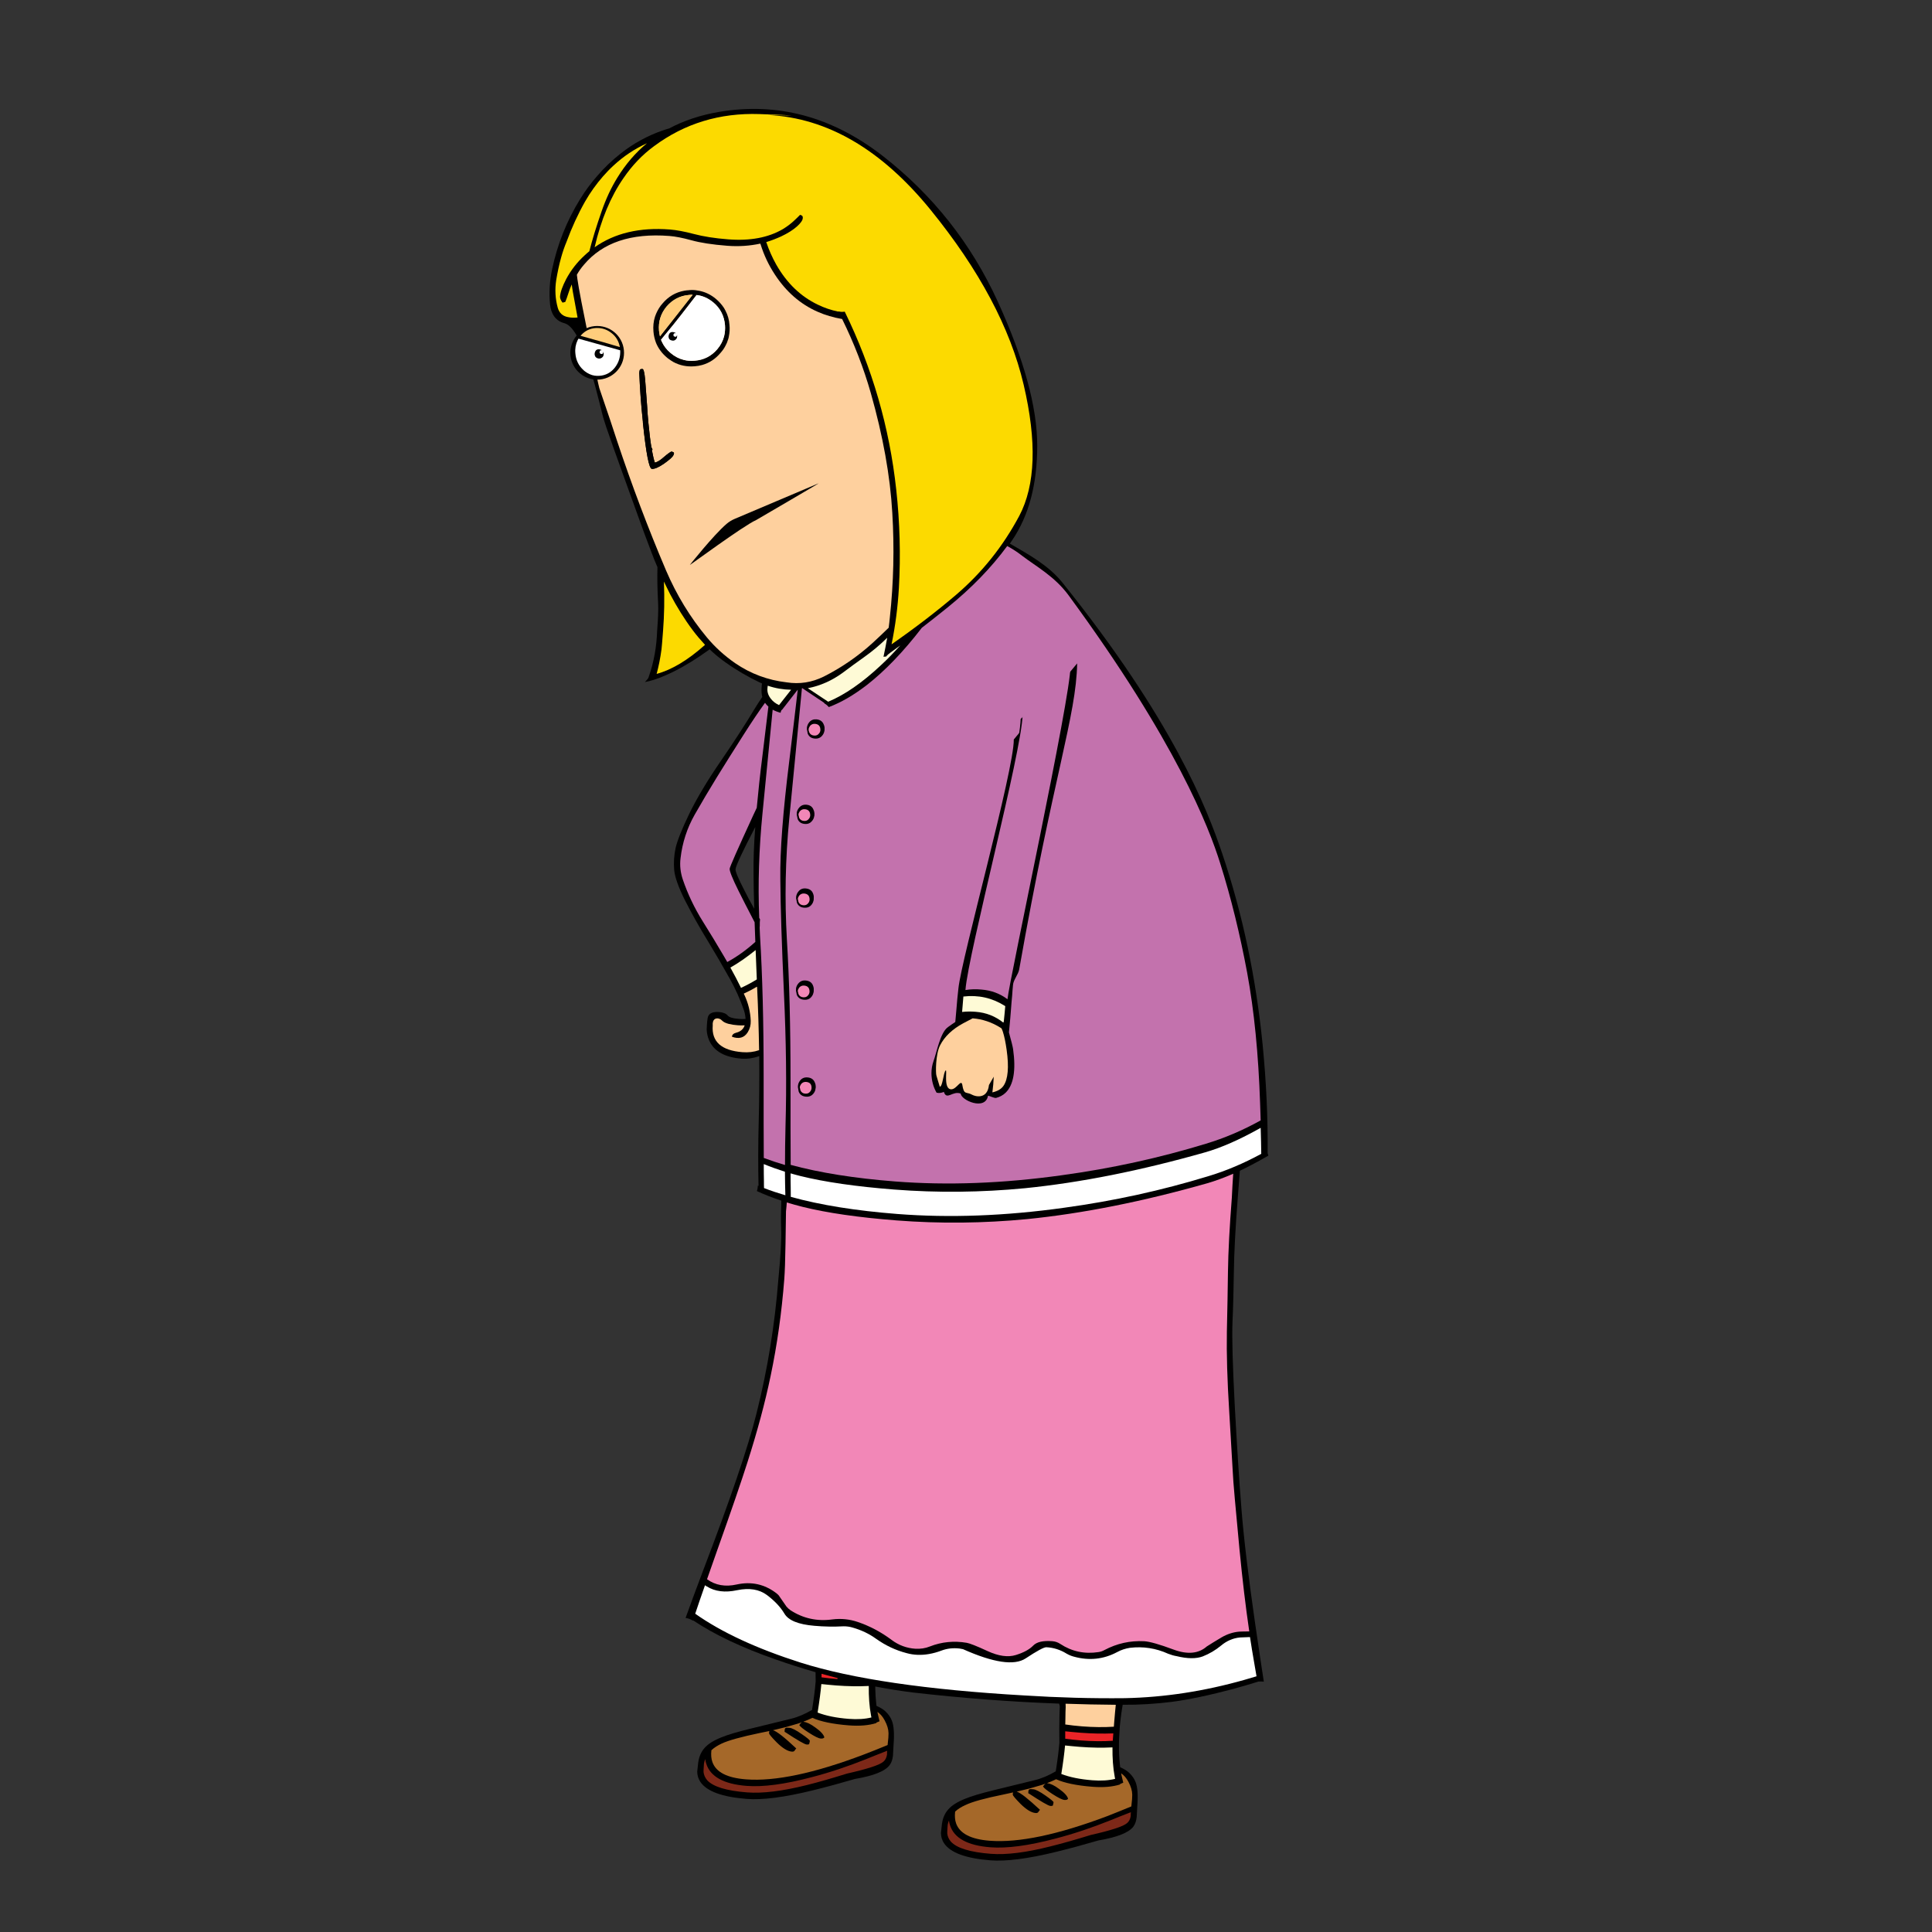 <?xml version="1.0" encoding="utf-8"?>
<!-- Generator: Adobe Illustrator 17.1.0, SVG Export Plug-In . SVG Version: 6.00 Build 0)  -->
<!DOCTYPE svg PUBLIC "-//W3C//DTD SVG 1.0//EN" "http://www.w3.org/TR/2001/REC-SVG-20010904/DTD/svg10.dtd">
<svg version="1.0" id="Layer_1" xmlns="http://www.w3.org/2000/svg" xmlns:xlink="http://www.w3.org/1999/xlink" x="0px" y="0px"
	 viewBox="0 0 200 200" enable-background="new 0 0 200 200" xml:space="preserve">
<rect x="0" y="0" width="200" height="200" fill="#333333" stroke="none"/>
<g>
	<g>
		<g>
			<path fill="none" d="M78.184,85.617c-1.338,2.559-2.015,4.022-2.042,4.374c-0.017,0.218,0.281,0.95,0.92,2.185
				c0.243,0.495,0.586,1.133,1.016,1.899c-0.043-1.347-0.07-2.571-0.072-3.646C77.989,89.072,78.04,87.463,78.184,85.617z"/>
			<path d="M109.985,60.316c-1.433-1.785-3.485-2.909-5.443-4.039c0.082-0.116,0.165-0.231,0.235-0.348
				c1.728-2.541,2.594-5.797,2.596-9.78c0.003-3.983-1.362-8.963-4.094-14.954c-2.744-5.992-6.714-11.016-11.923-15.073
				c-5.222-4.046-10.861-5.559-16.918-4.539c-1.924,0.327-3.647,0.902-5.167,1.713c-0.213,0.057-0.426,0.126-0.628,0.196
				c-1.598,0.548-3.069,1.35-4.4,2.407c-0.888,0.701-1.694,1.469-2.421,2.317c-0.658,0.743-1.247,1.552-1.78,2.415
				c-1.388,2.262-2.347,4.68-2.891,7.265c-0.254,1.214-0.323,2.418-0.208,3.625c0.097,0.961,0.558,1.697,1.479,1.935
				c2.086,0.54,3.682,8.74,4.088,9.981c0.08,0.238,0.158,0.489,0.237,0.739c0.5,1.444,1.001,2.888,1.526,4.321
				c0.533,1.495,1.078,2.992,1.623,4.5c0.493,1.382,0.998,2.765,1.528,4.138c0.192,0.528,0.408,1.058,0.637,1.577
				c-0.034,1.072-0.01,2.345,0.072,3.805c0.029,0.576-0.006,1.502-0.104,2.765c-0.057,1.682-0.339,3.26-0.859,4.747
				c-0.016,0.048-0.032,0.095-0.048,0.143c-0.057,0.106-0.138,0.197-0.23,0.288c-0.041,0.058-0.094,0.103-0.134,0.148
				c0.609-0.112,1.337-0.336,2.174-0.711c1.128-0.487,2.319-1.164,3.573-2.007c0.336-0.231,0.647-0.451,0.958-0.671
				c0.513,0.492,1.066,0.95,1.658,1.363c1.114,0.795,2.286,1.473,3.503,2.056c0.083,0.031,0.166,0.074,0.26,0.118
				c-0.022,0.12-0.032,0.254-0.041,0.376c-0.03,0.389-0.008,0.732,0.068,1.019c-0.304,0.441-0.582,0.871-0.849,1.315
				c-0.873,1.459-2.014,3.228-3.423,5.281c-1.422,2.064-2.507,3.898-3.294,5.511c-0.774,1.614-1.246,2.799-1.416,3.568
				c-0.157,0.757-0.202,1.499-0.137,2.237c0.066,0.726,0.438,1.769,1.105,3.116c0.68,1.336,1.486,2.791,2.443,4.344
				c0.76,1.256,1.495,2.511,2.205,3.787c0.592,1.048,1.082,2.161,1.482,3.316c0.088,0.288,0.139,0.573,0.154,0.855
				c-0.234,0.018-0.467,0.013-0.722-0.007c-0.597-0.046-0.98-0.162-1.136-0.357c-0.169-0.196-0.465-0.317-0.879-0.349
				c-0.572-0.044-0.938,0.086-1.107,0.378c-0.07,0.117-0.116,0.394-0.152,0.856c-0.001,0.012-0.016,0.206-0.031,0.56
				c0.017,0.417,0.109,0.803,0.265,1.157c0.501,1.114,1.617,1.738,3.346,1.873c0.584,0.045,1.204-0.041,1.833-0.261
				c0.017,2.31,0.003,4.533-0.054,6.691c-0.066,2.426-0.069,4.674-0.021,6.742c-0.037-0.003-0.06-0.017-0.083-0.031
				c0.008,0.049,0.006,0.086,0.003,0.122c-0.012,0.158-0.036,0.303-0.096,0.444c0.805,0.368,1.648,0.702,2.532,0.991
				c-0.034,1.073-0.048,2.036-0.016,2.882c0.045,1.152-0.053,2.891-0.281,5.195c-0.37,4.76-1.122,9.406-2.272,13.959
				c-0.856,3.452-2.711,8.892-5.54,16.295c-0.725,1.923-1.329,3.55-1.799,4.87c0.291,0.035,0.54,0.14,0.75,0.278
				c0.001-0.012,0.002-0.024,0.015-0.036c2.236,1.493,5.083,2.838,8.506,4.033c1.406,0.5,2.805,0.938,4.183,1.339
				c0.002,0.293,0.002,0.611,0.011,0.954c-0.06,0.777-0.186,1.769-0.376,2.952c-0.757,0.442-1.491,0.752-2.19,0.917
				c-2.036,0.502-3.458,0.843-4.245,1.039c-1.323,0.325-2.301,0.616-2.947,0.883c-0.796,0.317-1.388,0.686-1.752,1.11
				c-0.403,0.457-0.62,1.039-0.675,1.756c-0.006,0.073-0.036,0.303-0.077,0.678c0.005,0.404,0.124,0.767,0.333,1.076
				c0.66,0.968,2.255,1.556,4.8,1.753c1.619,0.126,3.883-0.163,6.793-0.878c1.486-0.361,2.937-0.761,4.391-1.186
				c1.936-0.326,3.149-0.806,3.616-1.454c0.178-0.243,0.289-0.564,0.332-0.964c0.024-0.474,0.042-0.852,0.062-1.119
				c0.089-1.141,0.031-1.977-0.174-2.493c-0.122-0.327-0.341-0.662-0.683-0.982c-0.217-0.2-0.509-0.381-0.912-0.559
				c-0.073-0.629-0.12-1.292-0.126-2.001c1.316,0.249,2.622,0.46,3.908,0.621c5.039,0.575,10.067,0.965,15.123,1.15
				c0.05,0.139,0.078,0.251,0.071,0.348c-0.024,0.304-0.027,0.67-0.037,1.109c-0.017,0.695-0.023,1.562-0.006,2.602
				c-0.06,0.777-0.186,1.769-0.376,2.952c-0.757,0.442-1.491,0.752-2.19,0.917c-2.036,0.502-3.458,0.843-4.245,1.039
				c-1.323,0.325-2.301,0.616-2.947,0.883c-0.796,0.317-1.388,0.686-1.752,1.11c-0.403,0.457-0.62,1.039-0.675,1.756
				c-0.006,0.073-0.036,0.303-0.077,0.678c0.005,0.404,0.124,0.767,0.333,1.076c0.66,0.968,2.255,1.556,4.8,1.753
				c1.619,0.126,3.883-0.163,6.793-0.878c1.486-0.361,2.937-0.762,4.391-1.186c1.936-0.326,3.149-0.806,3.615-1.442
				c0.179-0.255,0.29-0.576,0.333-0.976c0.025-0.474,0.042-0.852,0.062-1.119c0.089-1.141,0.031-1.977-0.174-2.494
				c-0.122-0.327-0.341-0.662-0.683-0.982c-0.217-0.2-0.509-0.381-0.912-0.559c-0.153-1.185-0.171-2.53-0.055-4.024
				c0.016-0.206,0.032-0.413,0.06-0.618c0.059-0.606,0.143-1.211,0.252-1.825c1.75,0.014,3.45-0.099,5.082-0.302
				c1.769-0.23,3.911-0.686,6.438-1.357c0.826-0.229,1.679-0.481,2.532-0.744c0.123-0.003,0.259-0.017,0.404-0.006
				c0.049,0.004,0.11,0.009,0.157,0.025c-0.229-1.472-0.536-3.511-0.911-6.094c-0.692-4.806-1.161-8.716-1.403-11.74
				c-0.244-3.012-0.468-6.597-0.697-10.744c-0.216-4.158-0.299-7.036-0.235-8.644c0.076-1.607,0.111-3.327,0.141-5.132
				c0.026-2.075,0.164-4.642,0.403-7.714l0.22-2.83c0.929-0.441,1.912-0.963,2.951-1.567c-0.03-0.088-0.06-0.176-0.078-0.25
				c0.036-3.626-0.138-7.378-0.521-11.281c-0.688-6.919-2.074-13.514-4.186-19.762C124.941,83.664,121.375,74.504,109.985,60.316z
				 M77.062,92.176c-0.639-1.235-0.937-1.966-0.92-2.185c0.027-0.352,0.704-1.815,2.042-4.374c-0.143,1.846-0.195,3.455-0.177,4.812
				c0.002,1.075,0.03,2.299,0.072,3.646C77.648,93.309,77.305,92.671,77.062,92.176z"/>
			<path fill="none" d="M83.131,178.241c0,0-0.012-0.001-0.025,0.011c0.025-0.011,0.05-0.009,0.086-0.006l-0.01-0.025
				C83.169,178.232,83.157,178.231,83.131,178.241z"/>
			<path fill="none" d="M108.36,184.598c0,0-0.012-0.001-0.025,0.011c0.025-0.011,0.05-0.009,0.086-0.006l-0.01-0.025
				C108.397,184.589,108.385,184.588,108.36,184.598z"/>
			<path fill="none" d="M87.245,173.845c-0.181-0.038-0.36-0.089-0.529-0.126l-0.032,0.095
				C86.879,173.828,87.062,173.843,87.245,173.845z"/>
			<path fill="none" d="M78.184,85.617c-1.338,2.559-2.015,4.022-2.042,4.374c-0.017,0.218,0.281,0.95,0.92,2.185
				c0.243,0.495,0.586,1.133,1.016,1.899c-0.043-1.347-0.07-2.571-0.072-3.646C77.989,89.072,78.04,87.463,78.184,85.617z"/>
			<path fill="none" d="M78.384,102.126c-0.012-0.001-0.025,0.01-0.038,0.021l0.033,0.051
				C78.38,102.174,78.382,102.15,78.384,102.126z"/>
			<path fill="none" d="M86.784,32.272c0.001-0.012,0.002-0.024-0.01-0.025l-0.001,0.012C86.784,32.26,86.784,32.26,86.784,32.272z"
				/>
			<path fill="none" d="M77.014,102.899l-0.022-0.038C76.991,102.873,77.002,102.886,77.014,102.899z"/>
			<path fill="none" d="M100.797,170.938c-0.361-0.089-0.734-0.167-1.11-0.221C100.845,170.954,101.218,171.032,100.797,170.938z"/>
			<path fill="#C372AD" d="M110.618,61.624c-1.439-1.961-3.404-3.013-4.802-4.087c-0.461-0.366-0.974-0.699-1.55-1.012
				c-1.657,2.254-3.72,4.378-6.204,6.384c-0.914,0.735-1.802,1.436-2.636,2.08c-1.907,2.479-3.799,4.445-5.69,5.923
				c-1.355,1.043-2.663,1.809-3.937,2.284c-0.124-0.144-0.272-0.278-0.437-0.364c-0.022-0.038-0.044-0.065-0.067-0.091
				c-0.885-0.594-1.642-1.093-2.27-1.52c-0.02,0.096-0.026,0.181-0.034,0.278c-0.44,4.56-0.866,8.949-1.28,13.169
				c-0.414,4.232-0.494,8.416-0.254,12.576c0.254,4.149,0.379,8.997,0.378,14.543c-0.004,3.836,0.001,6.768,0.015,8.798
				c3.011,0.82,6.617,1.393,10.829,1.72c5.393,0.419,11.154,0.206,17.272-0.651c5.138-0.701,10.097-1.794,14.878-3.255
				c1.906-0.573,3.806-1.378,5.675-2.418c-0.019-0.551-0.034-1.139-0.06-1.752c-0.168-5.096-0.614-9.602-1.338-13.531
				c-0.735-3.942-1.655-7.716-2.795-11.335C125.157,85.664,121.764,76.814,110.618,61.624z M83.766,74.774
				c0.189-0.23,0.442-0.332,0.746-0.308c0.377,0.029,0.633,0.208,0.756,0.523c0.074,0.152,0.098,0.313,0.087,0.459
				c-0.015,0.194-0.09,0.372-0.225,0.532c-0.189,0.23-0.442,0.332-0.759,0.308c-0.365-0.028-0.609-0.194-0.744-0.51l-0.086-0.471
				C83.555,75.124,83.63,74.946,83.766,74.774z M82.585,84.615l-0.098-0.472c0.014-0.182,0.089-0.36,0.237-0.531
				c0.189-0.23,0.442-0.332,0.747-0.309c0.377,0.029,0.621,0.207,0.743,0.522c0.074,0.152,0.098,0.313,0.087,0.459
				c-0.015,0.194-0.09,0.372-0.225,0.532c-0.189,0.23-0.43,0.333-0.746,0.308C82.964,85.096,82.708,84.93,82.585,84.615z
				 M82.512,93.283c-0.05-0.309-0.087-0.459-0.086-0.471c0.014-0.182,0.089-0.36,0.224-0.52c0.19-0.242,0.431-0.345,0.748-0.321
				c0.377,0.029,0.634,0.196,0.757,0.498c0.073,0.165,0.097,0.326,0.085,0.483c-0.016,0.206-0.091,0.384-0.226,0.544
				c-0.176,0.218-0.429,0.321-0.758,0.296C82.892,93.765,82.647,93.599,82.512,93.283z M82.495,102.811
				c-0.062-0.31-0.087-0.459-0.086-0.471c0.014-0.182,0.089-0.359,0.224-0.52c0.202-0.241,0.443-0.344,0.76-0.32
				c0.377,0.029,0.634,0.196,0.758,0.499c0.073,0.165,0.097,0.325,0.085,0.483c-0.016,0.207-0.091,0.384-0.226,0.544
				c-0.176,0.219-0.429,0.321-0.758,0.296C82.875,103.293,82.63,103.127,82.495,102.811z M84.212,113.048
				c-0.189,0.23-0.442,0.332-0.759,0.308c-0.377-0.029-0.622-0.195-0.756-0.511l-0.086-0.471c0.014-0.182,0.089-0.36,0.225-0.533
				c0.189-0.229,0.442-0.332,0.759-0.307c0.377,0.029,0.633,0.208,0.755,0.523c0.074,0.153,0.098,0.313,0.087,0.459
				C84.422,112.71,84.346,112.888,84.212,113.048z"/>
			<path d="M84.358,76.457c0.317,0.025,0.57-0.078,0.759-0.308c0.135-0.161,0.21-0.338,0.225-0.532
				c0.011-0.146-0.013-0.306-0.087-0.459c-0.123-0.315-0.378-0.494-0.756-0.523c-0.304-0.024-0.557,0.079-0.746,0.308
				c-0.136,0.173-0.211,0.35-0.225,0.532l0.086,0.471C83.748,76.263,83.993,76.429,84.358,76.457z M83.86,75.135
				c0.134-0.148,0.299-0.221,0.506-0.205c0.377,0.029,0.568,0.252,0.562,0.654c-0.01,0.134-0.056,0.252-0.15,0.355
				c-0.123,0.162-0.287,0.222-0.506,0.205c-0.231-0.018-0.406-0.129-0.49-0.319c-0.052-0.114-0.081-0.226-0.072-0.336
				C83.72,75.369,83.778,75.251,83.86,75.135z"/>
			<path fill="#F287B7" d="M84.272,76.145c0.219,0.017,0.383-0.044,0.506-0.205c0.094-0.103,0.14-0.221,0.15-0.355
				c0.007-0.403-0.184-0.625-0.562-0.654c-0.207-0.016-0.372,0.057-0.506,0.205c-0.082,0.116-0.14,0.233-0.15,0.355
				c-0.008,0.109,0.02,0.221,0.072,0.336C83.865,76.015,84.04,76.127,84.272,76.145z"/>
			<path d="M84.063,84.986c0.135-0.161,0.21-0.338,0.225-0.532c0.011-0.146-0.013-0.306-0.087-0.459
				c-0.122-0.315-0.366-0.493-0.743-0.522c-0.304-0.024-0.558,0.079-0.747,0.309c-0.148,0.172-0.223,0.349-0.237,0.531l0.098,0.472
				c0.123,0.315,0.379,0.481,0.744,0.51C83.633,85.319,83.874,85.216,84.063,84.986z M82.73,84.65
				c-0.045-0.211-0.074-0.311-0.073-0.323c0.009-0.121,0.068-0.239,0.15-0.355c0.134-0.148,0.299-0.221,0.506-0.205
				c0.377,0.029,0.568,0.252,0.563,0.642c-0.01,0.134-0.057,0.264-0.151,0.367c-0.123,0.162-0.287,0.222-0.506,0.205
				C82.987,84.964,82.812,84.852,82.73,84.65z"/>
			<path fill="#F287B7" d="M83.724,84.777c0.094-0.103,0.141-0.234,0.151-0.367c0.006-0.39-0.185-0.613-0.563-0.642
				c-0.207-0.016-0.372,0.057-0.506,0.205c-0.083,0.116-0.141,0.233-0.15,0.355c-0.001,0.012,0.028,0.112,0.073,0.323
				c0.082,0.202,0.257,0.313,0.489,0.331C83.437,84.999,83.601,84.938,83.724,84.777z"/>
			<path d="M84.001,93.668c0.135-0.161,0.21-0.338,0.226-0.544c0.012-0.158-0.012-0.319-0.085-0.483
				c-0.123-0.302-0.38-0.469-0.757-0.498c-0.317-0.025-0.558,0.079-0.748,0.321c-0.135,0.16-0.21,0.338-0.224,0.52
				c-0.001,0.012,0.036,0.161,0.086,0.471c0.135,0.316,0.379,0.482,0.744,0.51C83.572,93.989,83.825,93.886,84.001,93.668z
				 M82.664,93.381c-0.045-0.211-0.074-0.311-0.073-0.324c0.009-0.121,0.068-0.239,0.15-0.355c0.134-0.148,0.299-0.221,0.506-0.205
				c0.377,0.029,0.568,0.252,0.563,0.643c-0.01,0.133-0.057,0.264-0.151,0.367c-0.123,0.161-0.287,0.222-0.506,0.205
				C82.922,93.694,82.759,93.583,82.664,93.381z"/>
			<path fill="#F287B7" d="M83.659,93.507c0.094-0.103,0.141-0.234,0.151-0.367c0.006-0.391-0.185-0.613-0.563-0.643
				c-0.207-0.016-0.372,0.057-0.506,0.205c-0.083,0.116-0.141,0.233-0.15,0.355c-0.001,0.012,0.028,0.112,0.073,0.324
				c0.094,0.203,0.257,0.313,0.489,0.331C83.372,93.729,83.536,93.668,83.659,93.507z"/>
			<path d="M83.997,103.197c0.135-0.16,0.21-0.338,0.226-0.544c0.012-0.158-0.012-0.318-0.085-0.483
				c-0.124-0.303-0.38-0.469-0.758-0.499c-0.317-0.025-0.557,0.079-0.76,0.32c-0.135,0.161-0.21,0.338-0.224,0.52
				c-0.001,0.012,0.024,0.161,0.086,0.471c0.135,0.316,0.379,0.481,0.756,0.511C83.567,103.518,83.82,103.415,83.997,103.197z
				 M83.654,103.036c-0.123,0.162-0.287,0.222-0.506,0.205c-0.232-0.018-0.394-0.128-0.489-0.331
				c-0.045-0.211-0.074-0.311-0.073-0.323c0.009-0.122,0.067-0.239,0.15-0.355c0.134-0.148,0.299-0.221,0.506-0.205
				c0.377,0.029,0.568,0.252,0.563,0.642C83.795,102.802,83.748,102.933,83.654,103.036z"/>
			<path fill="#F287B7" d="M83.242,102.027c-0.207-0.016-0.372,0.056-0.506,0.205c-0.083,0.116-0.14,0.234-0.15,0.355
				c-0.001,0.012,0.028,0.112,0.073,0.323c0.095,0.203,0.257,0.313,0.489,0.331c0.219,0.017,0.383-0.044,0.506-0.205
				c0.094-0.102,0.141-0.233,0.151-0.367C83.811,102.278,83.62,102.056,83.242,102.027z"/>
			<path d="M83.581,111.704c-0.317-0.025-0.569,0.078-0.759,0.307c-0.136,0.173-0.211,0.351-0.225,0.533l0.086,0.471
				c0.135,0.316,0.379,0.482,0.756,0.511c0.317,0.025,0.569-0.078,0.759-0.308c0.135-0.16,0.21-0.338,0.225-0.532
				c0.011-0.146-0.013-0.306-0.087-0.459C84.214,111.912,83.959,111.734,83.581,111.704z M83.86,113.009
				c-0.123,0.162-0.287,0.222-0.506,0.205c-0.231-0.018-0.394-0.128-0.489-0.331c-0.045-0.211-0.074-0.311-0.073-0.323
				c0.009-0.122,0.068-0.239,0.15-0.355c0.134-0.149,0.299-0.221,0.506-0.205c0.39,0.03,0.581,0.253,0.563,0.642
				C84,112.776,83.953,112.906,83.86,113.009z"/>
			<path fill="#F287B7" d="M83.448,112c-0.207-0.016-0.372,0.056-0.506,0.205c-0.083,0.116-0.141,0.233-0.15,0.355
				c-0.001,0.012,0.028,0.112,0.073,0.323c0.095,0.203,0.257,0.314,0.489,0.331c0.219,0.017,0.383-0.044,0.506-0.205
				c0.094-0.102,0.14-0.233,0.151-0.367C84.028,112.252,83.837,112.03,83.448,112z"/>
			<path fill="#FCDA00" d="M64.55,18.427c-1.337,1.924-2.332,4.315-2.994,7.171c2.086-1.475,4.681-2.08,7.798-1.838
				c0.658,0.051,1.479,0.2,2.463,0.46c0.984,0.26,2.17,0.45,3.57,0.558c2.264,0.176,4.142-0.179,5.643-1.053
				c0.45-0.271,0.879-0.591,1.263-0.965c0.198-0.18,0.371-0.362,0.53-0.521c0.108,0.033,0.167,0.062,0.202,0.089
				c0.069,0.054,0.087,0.141,0.077,0.263c-0.018,0.231-0.223,0.508-0.605,0.857c-0.421,0.37-0.961,0.707-1.623,1.022
				c-0.508,0.229-1.026,0.434-1.552,0.588c0.279,0.828,0.623,1.6,1.032,2.328c1.1,1.93,2.536,3.312,4.319,4.159
				c0.649,0.319,1.353,0.557,2.1,0.713l0.001-0.012c0.024,0.002,0.037,0.003,0.05-0.008c0.084,0.019,0.156,0.037,0.242,0.043
				c0.134,0.01,0.27-0.004,0.381-0.019c2.854,5.841,4.631,11.978,5.331,18.422c0.374,3.389,0.466,6.78,0.276,10.174
				c-0.117,1.982-0.366,3.93-0.76,5.842c2.447-1.704,4.674-3.412,6.668-5.115c2.676-2.284,4.86-5.01,6.551-8.178
				c1.68-3.18,1.835-7.701,0.455-13.587c-1.381-5.874-4.599-11.915-9.665-18.135c-5.067-6.209-10.655-9.477-16.78-9.781
				c3.472,0.086,3.168,0.05-0.923-0.096c-4.081-0.133-7.718,0.965-10.89,3.321C66.501,16.012,65.447,17.116,64.55,18.427z"/>
			<path fill="#FCDA00" d="M59.187,29.446c-0.073,0.153-0.134,0.307-0.195,0.461c-0.272,0.822-0.43,1.274-0.472,1.344
				c-0.113,0.04-0.2,0.058-0.288,0.076c-0.178-0.234-0.271-0.449-0.257-0.631c0.037-0.474,0.255-1.068,0.63-1.796
				c0.487-0.915,1.127-1.745,1.918-2.466c0.159-0.147,0.317-0.293,0.486-0.426c0.3-1.186,0.726-2.57,1.277-4.152
				c0.442-1.273,0.986-2.44,1.63-3.477c0.855-1.388,1.865-2.567,3.056-3.55c-1.282,0.585-2.432,1.351-3.462,2.309
				c-0.382,0.349-0.742,0.724-1.092,1.125c-0.699,0.801-1.318,1.669-1.856,2.605c-0.739,1.311-1.372,2.691-1.901,4.128
				c-0.225,0.532-0.415,1.092-0.568,1.642c-0.22,0.777-0.378,1.559-0.514,2.355c-0.149,0.978-0.1,1.922,0.158,2.859
				c0.154,0.537,0.496,0.869,1.051,0.973c0.337,0.075,0.68,0.077,1.001,0.041c-0.157-0.819-0.309-1.698-0.482-2.627
				C59.258,29.952,59.216,29.692,59.187,29.446z"/>
			<path fill="#FED09E" d="M85.272,70.041c1.823-0.921,3.505-2.073,5.033-3.458c0.58-0.529,1.135-1.06,1.692-1.603
				c0.04-0.351,0.091-0.702,0.119-1.054c0.391-3.61,0.475-7.22,0.254-10.841c-0.218-3.816-0.963-7.943-2.223-12.39
				c-0.741-2.599-1.731-5.156-2.969-7.671c-0.919-0.157-1.769-0.406-2.562-0.761c-1.776-0.785-3.244-2.072-4.405-3.848
				c-0.635-0.966-1.13-2.006-1.473-3.12c-0.01-0.025-0.021-0.051-0.031-0.076c-1.084,0.233-2.217,0.317-3.422,0.223
				c-1.558-0.121-2.793-0.314-3.704-0.568c-0.923-0.255-1.684-0.399-2.292-0.447c-3.969-0.308-6.912,0.685-8.842,2.979
				c-0.269,0.309-0.516,0.656-0.729,1.031c0.014,0.135,0.028,0.271,0.052,0.432c0.196,1.579,2.142,10.905,2.27,11.306
				c0.38,1.105,0.747,2.208,1.127,3.313c0.238,0.727,0.487,1.455,0.724,2.194c1.51,4.528,3.197,8.996,5.061,13.38
				c1.079,2.515,2.48,4.823,4.227,6.925c0.852,1.019,1.824,1.901,2.917,2.658c1.605,1.102,3.391,1.766,5.333,1.99
				C82.772,70.848,84.05,70.642,85.272,70.041z M67.479,48.537c-0.292-0.023-0.597-1.622-0.927-4.788
				c0.005-0.061-0.003-0.122-0.01-0.184c-0.179-1.639-0.295-3.297-0.363-4.952c0.014-0.182,0.035-0.291,0.063-0.337
				c0.041-0.058,0.142-0.087,0.275-0.076c0.11,0.009,0.203,0.382,0.269,1.108c0.027,0.283,0.093,1.168,0.199,2.642
				c0.034,0.662,0.084,1.277,0.139,1.843c0.096,0.972,0.19,1.811,0.308,2.504c0.032,0.064,0.063,0.139,0.117,0.229
				c-0.013,0.011-0.026,0.022-0.028,0.047l-0.038,0.021c0.094,0.52,0.195,0.956,0.304,1.294c0.236-0.043,0.556-0.226,0.939-0.575
				c0.407-0.347,0.679-0.546,0.804-0.573c0.06,0.017,0.118,0.058,0.202,0.089c0.069,0.054,0.049,0.163-0.052,0.35
				c-0.112,0.175-0.427,0.456-0.958,0.83C68.176,48.384,67.759,48.559,67.479,48.537z"/>
			<path d="M69.679,47.181c0.1-0.188,0.121-0.296,0.052-0.35c-0.083-0.031-0.142-0.072-0.202-0.089
				c-0.124,0.027-0.397,0.226-0.804,0.573c-0.382,0.349-0.703,0.532-0.939,0.575c-0.109-0.338-0.209-0.774-0.304-1.294
				c-0.007-0.062-0.015-0.123-0.035-0.186c0.021,0.051,0.041,0.101,0.073,0.164c0.002-0.024,0.015-0.036,0.028-0.047
				c-0.054-0.09-0.085-0.165-0.117-0.229c-0.118-0.693-0.212-1.531-0.308-2.504c-0.054-0.566-0.104-1.181-0.139-1.843
				c-0.106-1.474-0.172-2.359-0.199-2.642c-0.066-0.726-0.16-1.1-0.269-1.108c-0.134-0.01-0.234,0.019-0.275,0.076
				c-0.028,0.047-0.049,0.155-0.063,0.337c0.068,1.655,0.184,3.313,0.363,4.952c0.008,0.062,0.015,0.123,0.01,0.184
				c0.33,3.165,0.635,4.765,0.927,4.788c0.28,0.022,0.698-0.154,1.241-0.527C69.251,47.637,69.567,47.356,69.679,47.181z"/>
			<path fill="#FCDA00" d="M71.729,65.263c-0.888-1.181-1.66-2.438-2.355-3.75c-0.224-0.433-0.434-0.877-0.645-1.309
				c0.069,1.789,0.036,3.485-0.09,5.1c-0.081,1.044-0.131,1.688-0.161,1.918c-0.12,0.919-0.297,1.773-0.503,2.539
				c1.551-0.417,3.221-1.411,4.997-2.996l0.013-0.011C72.544,66.279,72.117,65.782,71.729,65.263z"/>
			<path fill="#FEFAD6" d="M79.479,70.983c-0.02,0.096-0.027,0.193-0.036,0.303c-0.029,0.376,0.102,0.741,0.381,1.08
				c0.2,0.26,0.479,0.465,0.821,0.626c0.381-0.483,0.801-1.013,1.25-1.589C81.065,71.388,80.254,71.251,79.479,70.983z"/>
			<path fill="#C372AD" d="M81.315,116.599c0.126-4.303,0.066-8.901-0.164-13.818c-0.219-4.916-0.354-8.849-0.372-11.77
				c-0.042-2.935,0.274-7.004,0.924-12.219c0.344-2.856,0.646-5.325,0.88-7.396c-0.014,0.023-0.027,0.035-0.04,0.046
				c-0.585,0.749-1.116,1.44-1.606,2.062c-0.011-0.013-0.023-0.014-0.035-0.015c-0.044,0.094-0.077,0.202-0.097,0.298
				c-0.312-0.085-0.585-0.192-0.82-0.32c-0.362,3.71-0.715,7.312-1.058,10.791c-0.354,3.613-0.473,7.196-0.333,10.762
				c0.021,0.051,0.053,0.102,0.086,0.153c-0.027,0.194-0.033,0.425-0.027,0.67l-0.013,0.17c0.004,0.269,0.019,0.539,0.034,0.821
				c0.254,4.149,0.379,8.997,0.378,14.544c-0.002,3.652-0.002,6.487,0.014,8.492c0.69,0.261,1.419,0.501,2.197,0.732
				C81.263,119.319,81.28,117.989,81.315,116.599z"/>
			<path fill="#C372AD" d="M78.192,97.505c-0.031-0.699-0.052-1.385-0.075-2.034c-0.747-1.426-1.299-2.52-1.68-3.283
				c-0.625-1.258-0.921-2.014-0.903-2.257c0.015-0.195,0.832-2.037,2.438-5.529c0.131-0.271,0.25-0.53,0.367-0.778
				c0.153-1.65,0.341-3.443,0.592-5.415c0.229-1.851,0.433-3.534,0.613-5.059c-0.137-0.121-0.25-0.252-0.349-0.394
				c-0.631,0.867-1.365,1.959-2.216,3.298c-1.018,1.595-1.94,3.063-2.767,4.403c-0.814,1.33-1.588,2.626-2.298,3.878
				c-0.795,1.404-1.279,2.906-1.464,4.505c-0.095,0.75-0.006,1.49,0.233,2.205c0.519,1.519,1.204,2.952,2.054,4.313
				c0.752,1.195,1.479,2.399,2.194,3.615c0.119,0.205,0.238,0.41,0.356,0.614C76.271,99.054,77.23,98.371,78.192,97.505z"/>
			<path fill="#FEFAD6" d="M89.446,68.031c-0.739,0.529-1.478,1.058-2.207,1.612c-1.104,0.806-2.309,1.348-3.615,1.601
				c0.559,0.373,1.258,0.831,2.109,1.398c1.709-0.71,3.521-1.962,5.436-3.756c0.699-0.642,1.365-1.336,2.022-2.067
				c-0.377,0.276-0.74,0.541-1.091,0.795c0,0,0,0-0.001,0.012c-0.115,0.064-0.208,0.155-0.302,0.258
				c-0.027,0.034-0.053,0.057-0.067,0.08c-0.098,0.005-0.185,0.01-0.272,0.028c0.136-0.649,0.273-1.311,0.386-1.974
				C91.1,66.755,90.301,67.426,89.446,68.031z"/>
			<path fill="#FED09E" d="M78.346,102.147c-0.463,0.282-0.922,0.515-1.354,0.714l0.022,0.038l-0.001,0.012l0.022,0.026
				c-0.001,0.012-0.002,0.024,0.01,0.025c0.411,0.863,0.634,1.772,0.671,2.716c0.016,0.429-0.089,0.824-0.313,1.185
				c-0.362,0.571-0.901,0.724-1.628,0.46c0.003-0.195,0.149-0.342,0.436-0.418c0.45-0.112,0.751-0.369,0.88-0.763
				c-0.234,0.019-0.479,0.012-0.734-0.008c-0.706-0.055-1.199-0.178-1.489-0.384c-0.127-0.107-0.207-0.175-0.253-0.215
				c-0.094-0.056-0.188-0.1-0.286-0.108c-0.268-0.021-0.436,0.088-0.516,0.338c-0.033,0.12-0.044,0.253-0.031,0.401
				c-0.129,1.664,0.89,2.586,3.081,2.756c0.609,0.047,1.177-0.018,1.719-0.208c-0.033-2.104-0.096-4.283-0.205-6.516L78.346,102.147
				z"/>
			<path fill="#FEFAD6" d="M78.224,98.35c-0.928,0.747-1.795,1.351-2.615,1.813c0.388,0.69,0.749,1.39,1.099,2.101
				c0.546-0.251,1.095-0.538,1.636-0.875C78.304,100.324,78.26,99.306,78.224,98.35z"/>
			<path fill="#FFFFFF" d="M81.256,121.298c-0.753-0.242-1.492-0.507-2.192-0.793c0.003,0.746,0.005,1.357,0.018,1.822
				c-0.005,0.219,0.003,0.44,0.01,0.661c0.689,0.273,1.43,0.514,2.208,0.746C81.275,122.949,81.265,122.129,81.256,121.298z"/>
			<path fill="#FFFFFF" d="M106.086,123.005c-4.504,0.432-9.004,0.486-13.521,0.136c-3.957-0.307-7.191-0.778-9.714-1.402
				c-0.336-0.087-0.685-0.175-1.008-0.273c-0.008,0.573,0.004,1.051,0.011,1.442c-0.002,0.342-0.002,0.66,0.009,0.99
				c3.045,0.847,6.735,1.439,11.045,1.774c5.393,0.419,11.155,0.206,17.272-0.65c5.137-0.701,10.097-1.794,14.877-3.255
				c1.856-0.553,3.693-1.338,5.508-2.321c-0.011-0.807-0.027-1.701-0.06-2.693c-2.152,1.213-4.067,2.054-5.745,2.535
				C118.071,121.187,111.851,122.427,106.086,123.005z"/>
			<path fill="#F287B7" d="M127.118,131.663c0.029-2.111,0.167-4.678,0.402-7.702c0.044-0.876,0.083-1.692,0.142-2.457
				c-0.951,0.415-1.834,0.737-2.661,0.979c-6.688,1.9-12.909,3.14-18.674,3.718c-4.504,0.432-9.004,0.486-13.521,0.135
				c-3.957-0.307-7.191-0.778-9.714-1.402c-0.565-0.142-1.116-0.294-1.642-0.457c-0.023,0.292-0.047,0.607-0.084,0.922
				c-0.007,0.402-0.018,1.501-0.049,3.307c-0.026,1.757-0.073,2.987-0.127,3.692c-0.27,3.473-0.737,6.809-1.417,10.043
				c-0.569,2.754-1.376,5.733-2.396,8.928c-0.599,1.884-1.645,4.942-3.149,9.163c-0.362,1.035-0.707,2.01-1.037,2.949
				c0.87,0.63,1.897,0.807,3.069,0.544c1.52-0.334,2.893-0.032,4.13,0.919c0.127,0.096,0.229,0.201,0.305,0.329
				c0.231,0.336,0.473,0.696,0.716,1.033c0.124,0.144,0.26,0.277,0.423,0.387c1.306,0.846,2.751,1.166,4.336,0.947
				c0.903-0.113,1.778-0.021,2.625,0.265c1.253,0.427,2.418,1.043,3.506,1.86c0.729,0.545,1.551,0.853,2.465,0.912
				c0.512,0.027,1.02-0.043,1.501-0.238c1.225-0.479,2.496-0.6,3.814-0.376c0.278,0.046,1.004,0.322,2.139,0.85
				c1.147,0.529,2.128,0.666,2.944,0.412c0.816-0.254,1.404-0.575,1.79-0.973c0.373-0.387,1.033-0.531,1.983-0.457
				c0.304,0.024,0.579,0.118,0.823,0.284c1.2,0.79,2.526,1.063,3.952,0.844c0.223-0.031,0.424-0.102,0.616-0.209
				c1.29-0.682,2.649-0.992,4.113-0.915c0.573,0.032,1.58,0.318,3.032,0.858c1.44,0.539,2.6,0.434,3.454-0.318
				c0.412-0.261,0.914-0.577,1.518-0.933c0.59-0.345,1.219-0.553,1.86-0.601c0.307-0.013,0.638-0.024,1.018-0.019
				c-0.377-2.558-0.71-5.37-1.009-8.459c-0.417-4.406-0.662-7.089-0.698-8.044c-0.049-0.945-0.18-3.044-0.369-6.284
				c-0.203-3.229-0.283-5.984-0.242-8.241C127.057,135.605,127.095,133.531,127.118,131.663z"/>
			<path fill="#FEFAD6" d="M72.985,164.1c-0.014,0.023-0.015,0.035-0.016,0.048l0.203,0.077
				C73.101,164.183,73.043,164.141,72.985,164.1z"/>
			<path fill="#FFFFFF" d="M126.418,170.338c-0.589,0.492-1.218,0.858-1.913,1.134c-0.681,0.253-1.587,0.244-2.693-0.026
				c-0.302-0.048-0.601-0.144-0.887-0.252c-1.266-0.575-2.585-0.775-3.958-0.613c-0.459,0.074-0.898,0.211-1.308,0.436
				c-1.418,0.758-2.912,0.91-4.471,0.484c-0.276-0.07-0.525-0.175-0.772-0.316c-0.654-0.405-1.359-0.631-2.104-0.664
				c-0.257-0.007-0.973,0.389-2.135,1.154c-1.175,0.776-3.342,0.449-6.491-0.956c-0.121-0.021-0.242-0.043-0.35-0.064
				c-0.656-0.075-1.273-0.014-1.866,0.209c-0.429,0.162-0.868,0.287-1.314,0.362c-0.782,0.135-1.552,0.112-2.296-0.093
				c-1.141-0.296-2.192-0.793-3.155-1.479c-0.742-0.534-1.546-0.914-2.433-1.166c-0.311-0.097-0.627-0.134-0.933-0.134
				c-1.021,0.055-2.036,0.038-3.046-0.053c-1.655-0.14-2.676-0.562-3.087-1.253c-0.412-0.692-1.023-1.338-1.822-1.937
				c-0.799-0.588-1.816-0.752-3.073-0.495c-1.246,0.27-2.301,0.139-3.142-0.391l-0.203-0.077c-0.361,1.022-0.693,1.986-0.997,2.903
				c2.717,1.921,6.358,3.609,10.912,5.062c5.308,1.683,13.046,2.821,23.192,3.401c3.462,0.22,6.908,0.317,10.365,0.28
				c4.11-0.084,8.237-0.717,12.421-1.907c0.413-0.115,0.815-0.242,1.216-0.358c-0.084-0.495-0.18-1.004-0.262-1.523
				c-0.146-0.805-0.276-1.658-0.415-2.537c-0.344,0.01-0.688,0.02-1.044,0.041C127.653,169.578,126.995,169.857,126.418,170.338z"/>
			<path d="M108.224,185.87c-0.593-0.413-1.017-0.629-1.26-0.648c-0.195-0.015-0.317-0.025-0.367-0.004
				c-0.087,0.018-0.13,0.1-0.14,0.233c-0.016,0.207-0.009,0.268,0.01,0.184c1.305,0.859,2.055,1.295,2.262,1.311
				c0.195,0.015,0.296-0.026,0.277-0.1c0.034-0.119,0.054-0.216,0.058-0.276C109.069,186.498,108.793,186.269,108.224,185.87z"/>
			<path fill="#A56829" d="M117.209,185.786c-0.004-0.416-0.141-0.866-0.398-1.338c-0.203-0.382-0.45-0.67-0.752-0.877
				c0.019,0.075,0.037,0.15,0.044,0.224c0.053,0.261,0.119,0.51,0.175,0.747c-0.113,0.04-0.228,0.092-0.342,0.144
				c0.011,0.013,0.01,0.025,0.022,0.038c-0.779,0.245-1.728,0.33-2.848,0.243c-1.68-0.13-2.945-0.4-3.785-0.782
				c-0.28,0.137-0.585,0.272-0.912,0.393l0.01,0.025c0.304,0.024,0.718,0.215,1.228,0.596c0.546,0.384,0.838,0.725,0.915,0.999
				c-0.057,0.106-0.183,0.145-0.378,0.13c-0.219-0.017-0.632-0.22-1.215-0.595c-0.583-0.375-0.917-0.646-1.003-0.799
				c0.098-0.151,0.19-0.242,0.28-0.296c-0.101,0.041-0.227,0.08-0.34,0.12c-0.377,0.117-0.815,0.242-1.328,0.385
				c-0.4,0.103-0.849,0.203-1.336,0.324c0.384,0.103,1.18,0.739,2.413,1.885c-0.067,0.068-0.123,0.161-0.191,0.254
				c-0.053,0.057-0.142,0.087-0.263,0.077c-0.438-0.034-0.965-0.356-1.579-0.965c-0.534-0.543-0.791-0.855-0.784-0.941
				c0.008-0.109,0.014-0.182,0.03-0.23c-0.024-0.002-0.05,0.009-0.075,0.019c-0.299,0.062-0.598,0.125-0.91,0.198
				c-1.916,0.389-3.243,0.75-3.956,1.098c-0.419,0.187-0.766,0.405-1.044,0.664c-0.013,0.012-0.014,0.023-0.016,0.048
				c-0.047,0.449-0.016,0.842,0.104,1.181c0.372,1.043,1.526,1.646,3.474,1.797c3.007,0.233,7.067-0.624,12.177-2.549
				c0.72-0.286,1.554-0.613,2.491-1.004c0.002-0.024,0.006-0.073,0.008-0.109C117.185,186.407,117.213,186.043,117.209,185.786z
				 M108.728,186.948c-0.207-0.016-0.957-0.453-2.262-1.311c-0.019,0.084-0.026,0.022-0.01-0.184c0.01-0.134,0.054-0.216,0.14-0.233
				c0.051-0.021,0.173-0.011,0.367,0.004c0.243,0.019,0.668,0.235,1.26,0.648c0.569,0.398,0.845,0.628,0.84,0.701
				c-0.005,0.061-0.024,0.157-0.058,0.276C109.024,186.922,108.923,186.963,108.728,186.948z"/>
			<path fill="#FED09E" d="M110.319,176.711c-0.012,0.317-0.029,0.694-0.028,1.147c-0.004,0.208-0.009,0.427-0.014,0.658
				c0.533,0.078,1.115,0.148,1.748,0.197c1.157,0.09,2.246,0.101,3.28,0.035c0.014-0.182,0.026-0.34,0.039-0.498
				c0.058-0.741,0.116-1.335,0.162-1.771c-1.738-0.013-3.475-0.05-5.197-0.11C110.312,176.491,110.315,176.601,110.319,176.711z"/>
			<path fill="#EA2427" d="M115.192,180.205c0.024-0.304,0.043-0.559,0.059-0.765c-1.044,0.041-2.17,0.027-3.363-0.066
				c-0.584-0.045-1.119-0.099-1.617-0.15c0.006,0.245-0.002,0.501,0.002,0.77c0.509,0.064,1.055,0.131,1.64,0.176
				C113.081,180.261,114.17,180.272,115.192,180.205z"/>
			<path fill="#FEFAD6" d="M113.087,184.293c0.901,0.07,1.689,0.021,2.351-0.147c-0.007-0.074-0.025-0.149-0.044-0.223
				c-0.173-0.93-0.242-1.937-0.23-3.035c-1.045,0.053-2.183,0.038-3.389-0.056c-0.548-0.043-1.058-0.095-1.52-0.142
				c-0.074,0.8-0.199,1.78-0.388,2.951C110.735,183.976,111.808,184.194,113.087,184.293z"/>
			<path fill="#7D2818" d="M117.068,187.595c-0.846,0.326-1.579,0.623-2.186,0.869c-1.845,0.737-3.72,1.373-5.645,1.871
				c-2.751,0.727-4.992,1.03-6.72,0.895c-2.35-0.182-3.748-0.95-4.171-2.278c-0.061-0.164-0.097-0.325-0.108-0.497
				c-0.06,0.142-0.109,0.297-0.133,0.454c-0.001,0.012-0.001,0.012-0.001,0.012c-0.005,0.061-0.009,0.122-0.014,0.182
				c-0.028,0.364-0.034,0.596-0.03,0.706c0.037,0.308,0.163,0.587,0.376,0.836c0.609,0.67,1.985,1.095,4.14,1.262
				c1.595,0.124,3.648-0.132,6.159-0.768c1.311-0.326,2.689-0.72,4.17-1.179c2.12-0.483,3.388-0.885,3.783-1.246
				c0.197-0.168,0.313-0.403,0.362-0.717C117.048,187.85,117.059,187.717,117.068,187.595z"/>
			<path fill="#FEFAD6" d="M87.858,177.936c0.901,0.07,1.689,0.021,2.351-0.147c-0.007-0.074-0.025-0.149-0.044-0.223
				c-0.173-0.93-0.242-1.937-0.23-3.035c-1.045,0.053-2.183,0.038-3.389-0.055c-0.548-0.043-1.058-0.094-1.52-0.143
				c-0.074,0.801-0.199,1.78-0.388,2.951C85.507,177.619,86.58,177.837,87.858,177.936z"/>
			<path d="M82.996,179.514c-0.593-0.413-1.017-0.629-1.26-0.648c-0.195-0.015-0.317-0.025-0.367-0.004
				c-0.087,0.018-0.13,0.1-0.14,0.234c-0.016,0.206-0.009,0.268,0.01,0.184c1.305,0.859,2.055,1.296,2.262,1.312
				c0.195,0.015,0.296-0.026,0.277-0.101c0.034-0.12,0.054-0.216,0.058-0.276C83.841,180.141,83.566,179.9,82.996,179.514z"/>
			<path fill="#A56829" d="M91.98,179.429c-0.004-0.416-0.141-0.866-0.398-1.338c-0.203-0.383-0.45-0.67-0.752-0.877
				c0.019,0.075,0.037,0.149,0.044,0.223c0.053,0.261,0.119,0.51,0.175,0.747c-0.113,0.04-0.227,0.092-0.342,0.145
				c0.011,0.013,0.01,0.025,0.022,0.038c-0.779,0.245-1.728,0.33-2.848,0.243c-1.68-0.13-2.945-0.399-3.785-0.782
				c-0.28,0.137-0.585,0.273-0.912,0.394l0.01,0.025c0.304,0.024,0.718,0.215,1.228,0.596c0.546,0.384,0.838,0.725,0.915,1
				c-0.057,0.106-0.183,0.145-0.378,0.13c-0.219-0.017-0.632-0.22-1.215-0.595c-0.583-0.375-0.917-0.645-1.004-0.799
				c0.098-0.151,0.19-0.242,0.28-0.296c-0.101,0.041-0.214,0.081-0.34,0.12c-0.377,0.117-0.815,0.242-1.328,0.385
				c-0.4,0.103-0.849,0.203-1.336,0.324c0.384,0.103,1.181,0.727,2.413,1.886c-0.067,0.068-0.122,0.149-0.191,0.254
				c-0.054,0.057-0.142,0.087-0.263,0.077c-0.438-0.034-0.965-0.356-1.579-0.966c-0.534-0.542-0.791-0.855-0.784-0.941
				c0.008-0.109,0.014-0.182,0.03-0.23c-0.024-0.002-0.05,0.009-0.075,0.019c-0.299,0.063-0.598,0.125-0.909,0.186
				c-1.917,0.401-3.244,0.762-3.956,1.098c-0.42,0.199-0.767,0.416-1.045,0.676c-0.013,0.012-0.014,0.023-0.016,0.048
				c-0.047,0.449-0.016,0.842,0.104,1.181c0.371,1.055,1.526,1.646,3.474,1.797c3.007,0.233,7.067-0.624,12.178-2.56
				c0.719-0.274,1.553-0.601,2.49-0.992c0.003-0.036,0.006-0.073,0.008-0.109C91.957,180.05,91.985,179.686,91.98,179.429z
				 M83.5,180.591c-0.207-0.016-0.957-0.453-2.262-1.312c-0.019,0.084-0.026,0.022-0.01-0.184c0.01-0.134,0.054-0.216,0.14-0.234
				c0.051-0.02,0.173-0.011,0.367,0.004c0.243,0.019,0.668,0.235,1.26,0.648c0.57,0.386,0.845,0.628,0.84,0.701
				c-0.005,0.06-0.024,0.157-0.058,0.276C83.796,180.565,83.695,180.606,83.5,180.591z"/>
			<path fill="#7D2818" d="M91.84,181.238c-0.846,0.325-1.579,0.623-2.186,0.869c-1.845,0.737-3.72,1.373-5.645,1.871
				c-2.751,0.727-4.992,1.03-6.72,0.896c-2.35-0.182-3.748-0.951-4.171-2.279c-0.061-0.163-0.097-0.325-0.108-0.497
				c-0.06,0.142-0.109,0.297-0.133,0.454c-0.001,0.012-0.001,0.012-0.001,0.012c-0.005,0.061-0.009,0.121-0.014,0.182
				c-0.028,0.364-0.035,0.608-0.03,0.706c0.037,0.308,0.163,0.587,0.376,0.835c0.609,0.671,1.985,1.095,4.14,1.262
				c1.595,0.124,3.648-0.132,6.158-0.756c1.311-0.326,2.69-0.732,4.171-1.191c2.12-0.483,3.388-0.885,3.783-1.245
				c0.197-0.168,0.314-0.416,0.362-0.717C91.82,181.494,91.83,181.36,91.84,181.238z"/>
			<path fill="#EA2427" d="M86.716,173.718c-0.552-0.141-1.116-0.295-1.668-0.447c-0.009,0.122-0.007,0.244-0.004,0.367
				c0.509,0.064,1.055,0.131,1.64,0.176L86.716,173.718z"/>
		</g>
		<g>
			<circle cx="61.821" cy="36.524" r="2.778"/>
			<path d="M67.645,34.322c0.032,0.415,0.131,0.81,0.27,1.182c0.12,0.28,0.267,0.55,0.454,0.796c0.186,0.26,0.401,0.483,0.667,0.71
				c0.06,0.056,0.133,0.114,0.207,0.158c0.159,0.116,0.306,0.217,0.466,0.307c0.669,0.361,1.405,0.509,2.21,0.442
				c0.259-0.019,0.521-0.063,0.772-0.134c0.752-0.212,1.377-0.628,1.904-1.258c0.226-0.253,0.401-0.511,0.539-0.797
				c0.09-0.161,0.154-0.323,0.207-0.5c0.047-0.112,0.083-0.239,0.106-0.366c0.001-0.013,0.001-0.013,0.002-0.026
				c0.081-0.381,0.112-0.778,0.067-1.195c-0.035-0.544-0.178-1.033-0.414-1.477c-0.055-0.12-0.124-0.229-0.181-0.324
				c-0.22-0.327-0.481-0.618-0.795-0.887c-0.521-0.44-1.093-0.717-1.702-0.842c-0.279-0.06-0.547-0.094-0.831-0.09
				c-0.116,0.004-0.233,0.008-0.337,0.025c-0.104,0.005-0.195,0.011-0.286,0.029c-0.04,0.01-0.078,0.007-0.118,0.017
				c-0.903,0.162-1.672,0.606-2.284,1.345c-0.056,0.06-0.114,0.133-0.171,0.206c-0.26,0.354-0.457,0.739-0.592,1.141
				C67.65,33.264,67.597,33.776,67.645,34.322z M72.106,30.542c0.643,0.074,1.223,0.34,1.741,0.772
				c0.725,0.607,1.117,1.385,1.203,2.335c0.03,0.406,0,0.784-0.09,1.157c-0.123,0.48-0.354,0.928-0.704,1.342
				c-0.606,0.712-1.385,1.117-2.334,1.191c-0.408,0.042-0.809,0.011-1.169-0.091c-0.48-0.123-0.916-0.353-1.33-0.703
				c-0.414-0.338-0.714-0.741-0.923-1.198c-0.021-0.051-0.04-0.113-0.072-0.177c0.783-0.931,1.73-2.095,2.821-3.517
				C71.562,31.247,71.849,30.865,72.106,30.542z M69.014,31.723c0.619-0.711,1.385-1.117,2.334-1.191
				c0.111-0.016,0.234-0.018,0.357-0.021c-0.842,1.062-1.959,2.506-3.384,4.306c-0.046-0.187-0.08-0.386-0.101-0.596
				C68.145,33.285,68.406,32.448,69.014,31.723z"/>
			<path fill="#FFCD7C" d="M68.32,34.817c1.426-1.8,2.542-3.244,3.384-4.306c-0.123,0.003-0.246,0.005-0.357,0.021
				c-0.949,0.073-1.715,0.479-2.334,1.191c-0.607,0.724-0.869,1.562-0.794,2.498C68.24,34.431,68.274,34.63,68.32,34.817z"/>
			<path fill="#FFFFFF" d="M68.428,35.168c0.032,0.064,0.051,0.126,0.072,0.177c0.209,0.457,0.509,0.86,0.923,1.198
				c0.414,0.351,0.849,0.58,1.33,0.703c0.36,0.102,0.761,0.133,1.169,0.091c0.949-0.073,1.728-0.478,2.334-1.191
				c0.351-0.414,0.581-0.861,0.704-1.342c0.09-0.373,0.12-0.75,0.09-1.157c-0.086-0.95-0.478-1.727-1.203-2.335
				c-0.518-0.432-1.097-0.698-1.741-0.772c-0.258,0.323-0.545,0.705-0.858,1.109C70.158,33.074,69.211,34.237,68.428,35.168z"/>
			<path d="M69.948,34.493c0.023,0.014,0.036,0.015,0.047,0.028c-0.056-0.066-0.139-0.109-0.235-0.129
				c-0.288-0.071-0.469,0.037-0.54,0.326c-0.018,0.072-0.025,0.157,0.006,0.233c0.024,0.161,0.14,0.256,0.32,0.294
				c0.144,0.036,0.256,0.02,0.373-0.069c0.079-0.067,0.146-0.148,0.166-0.244c0.02-0.109,0.015-0.195-0.003-0.282
				c-0.002,0.024-0.004,0.049-0.006,0.073c-0.033,0.108-0.099,0.164-0.219,0.13c-0.072-0.018-0.13-0.059-0.137-0.121
				c-0.009-0.038-0.007-0.074-0.004-0.11C69.751,34.514,69.828,34.471,69.948,34.493z"/>
			<path d="M64.327,37.986c0,0,0,0-0.001,0.012c0.001-0.007,0.003-0.013,0.004-0.02C64.328,37.98,64.328,37.983,64.327,37.986z"/>
			<path fill="#FFCD7C" d="M63.37,34.531c-0.494-0.418-1.055-0.608-1.695-0.572c-0.603,0.039-1.1,0.282-1.501,0.716
				c-0.027,0.035-0.053,0.057-0.068,0.093c0.024,0.002,0.06,0.017,0.084,0.019c1.667,0.46,2.997,0.845,3.978,1.142
				C64.065,35.356,63.796,34.882,63.37,34.531z"/>
			<path fill="#FFFFFF" d="M62.087,38.902c0.616-0.05,1.127-0.317,1.533-0.812c0.014-0.023,0.028-0.047,0.054-0.069
				c0.383-0.509,0.563-1.095,0.529-1.759l-4.316-1.205c-0.029,0.059-0.07,0.117-0.1,0.176c-0.19,0.402-0.274,0.848-0.226,1.342
				c0.056,0.702,0.33,1.275,0.833,1.73c0.011,0.013,0.035,0.027,0.057,0.054c0.023,0.014,0.046,0.04,0.081,0.068
				c0.162,0.123,0.337,0.234,0.515,0.309C61.366,38.883,61.717,38.934,62.087,38.902z"/>
			<path d="M61.915,37.107c0.145,0.024,0.281,0.01,0.386-0.08c0.103-0.066,0.159-0.159,0.18-0.268
				c0.024-0.145,0.02-0.256-0.034-0.358c0.009,0.038,0.008,0.062,0.005,0.098c-0.034,0.12-0.111,0.175-0.231,0.141
				c-0.084-0.019-0.129-0.071-0.149-0.134c-0.009-0.038-0.007-0.074,0.009-0.11c0.022-0.121,0.099-0.164,0.232-0.141
				c0,0,0,0,0.012,0.001c-0.059-0.029-0.118-0.058-0.178-0.075c-0.313-0.073-0.505,0.034-0.578,0.347
				c-0.019,0.084-0.025,0.17,0.005,0.257C61.609,36.948,61.723,37.055,61.915,37.107z"/>
		</g>
	</g>
	<path fill="none" d="M103.9,105.889c0.007-0.038,0.014-0.076,0.009-0.112l-0.05,0.081
		C103.872,105.868,103.886,105.879,103.9,105.889z"/>
	<path d="M104.947,76.551c0.052,3.076-5.432,22.742-5.732,25.769c-0.083,0.727-0.153,1.452-0.209,2.188
		c-0.039,0.425-0.078,0.85-0.114,1.286c-0.247,0.17-0.507,0.343-0.752,0.525c-0.809,0.558-1.171,2.625-1.501,3.522
		c-0.141,0.402-0.217,0.82-0.216,1.264c0.006,0.739,0.186,1.404,0.53,2.009c0.256,0.063,0.509,0.027,0.753-0.082
		c0.302,0.919,0.925-0.16,1.75,0.18c0.021,0.675,2.541,1.801,2.823,0.219c0.109-0.015,0.625,0.256,0.83,0.227
		c0.392-0.105,0.714-0.273,0.985-0.534c0.836-0.808,1.09-2.324,0.78-4.525c-0.034-0.242-0.177-0.814-0.429-1.728
		c0.019-0.212,0.039-0.425,0.06-0.625c0.055-0.575,0.109-1.15,0.15-1.735c0.041-0.499,0.071-0.984,0.125-1.473
		c0.023-0.361,0.048-0.71,0.085-1.06c0.034-0.547,0.545-1.079,0.641-1.622c3.555-20.158,5.898-26.204,6.001-31.682"/>
	<path d="M110.607,69.463c0.052,3.076-6.287,31.976-6.482,34.002c-0.786-0.592-1.684-0.922-2.694-1.001
		c-0.563-0.056-1.116-0.04-1.658,0.049c0.286-3.827,5.809-24.263,5.886-28.084"/>
	<path d="M99.596,104.758c0.047-0.537,0.083-1.072,0.132-1.597c1.541-0.18,2.967,0.136,4.266,0.952
		c0.026,0.009,0.054,0.03,0.069,0.052c-0.047,0.537-0.095,1.074-0.155,1.613c0.005,0.036-0.002,0.074-0.009,0.112
		c-0.014-0.01-0.028-0.021-0.041-0.031c-0.833-0.659-1.774-1.032-2.846-1.115C100.525,104.7,100.057,104.705,99.596,104.758z"/>
	<path d="M100.251,113.175c-0.755-0.874-0.385-0.649-0.571-1.794c-0.13-0.574-0.479-0.857-1.021-0.855
		c-0.297-0.007-0.555,0.091-0.773,0.294c-0.228,0.217-0.296,1.662-0.601,1.681c-0.144-0.498-0.271-0.874-0.349-1.159
		c-0.088-0.271-0.088-2.2,0.374-3.116c0.463-0.916,1.267-1.683,2.413-2.301c0.366-0.2,0.688-0.368,0.964-0.506
		c1.01,0.079,1.98,0.399,2.888,0.974c0.04,0.019,0.081,0.05,0.11,0.083c0.052,0.104,0.095,0.233,0.136,0.351
		c0.155,0.484,0.278,1.095,0.385,1.857c0.253,1.79,0.145,3.038-0.326,3.721c-0.235,0.342-0.612,0.555-1.15,0.68
		c0.072-0.54,0.119-1.077,0.141-1.623l-0.425-0.039C102.274,112.988,100.604,113.584,100.251,113.175z"/>
	<path fill="#C372AD" d="M105.863,73.957c-0.077,3.822-5.635,24.706-5.921,28.532c0.542-0.089,1.095-0.105,1.658-0.049
		c1.01,0.079,1.908,0.409,2.694,1.001c0.195-2.026,6.568-31.374,6.517-34.45"/>
	<path fill="#FEFAD6" d="M103.909,105.777c0.06-0.539,0.107-1.076,0.155-1.613c-0.015-0.022-0.043-0.043-0.069-0.052
		c-1.299-0.816-2.725-1.132-4.266-0.952c-0.049,0.525-0.085,1.06-0.132,1.597c0.461-0.053,0.929-0.057,1.416-0.015
		c1.072,0.083,2.013,0.456,2.846,1.115L103.909,105.777z"/>
	<path fill="#FED09E" d="M102.378,112.318l0.494-0.858c-0.022,0.546-0.069,1.083-0.141,1.623c0.537-0.125,0.914-0.339,1.15-0.68
		c0.471-0.683,0.578-1.932,0.326-3.721c-0.108-0.762-0.231-1.374-0.385-1.857c-0.041-0.118-0.084-0.247-0.136-0.351
		c-0.029-0.033-0.071-0.064-0.11-0.083c-0.907-0.575-1.877-0.894-2.888-0.974c-0.277,0.138-0.598,0.306-0.964,0.506
		c-1.146,0.618-1.95,1.385-2.413,2.301c-0.463,0.916-0.462,2.845-0.374,3.116c0.077,0.285,0.204,0.662,0.349,1.159
		c0.306-0.018,0.373-1.464,0.601-1.681c0.218-0.204-0.284,1.962,0.599,1.946c0.542-0.01,0.995-1.063,1.125-0.489
		c0.186,1.145,0.393,0.694,1.041,1.061C100.901,113.48,102.205,113.884,102.378,112.318z"/>
	<g>
		<path fill="#010101" d="M71.42,58.472c0,0,2.418-3.057,3.796-4.241c0.253-0.217,0.538-0.39,0.845-0.52l8.674-3.675
			c0.23-0.099-6.455,3.798-6.455,3.798C76.968,54.407,71.248,58.651,71.42,58.472z"/>
	</g>
</g>
</svg>
